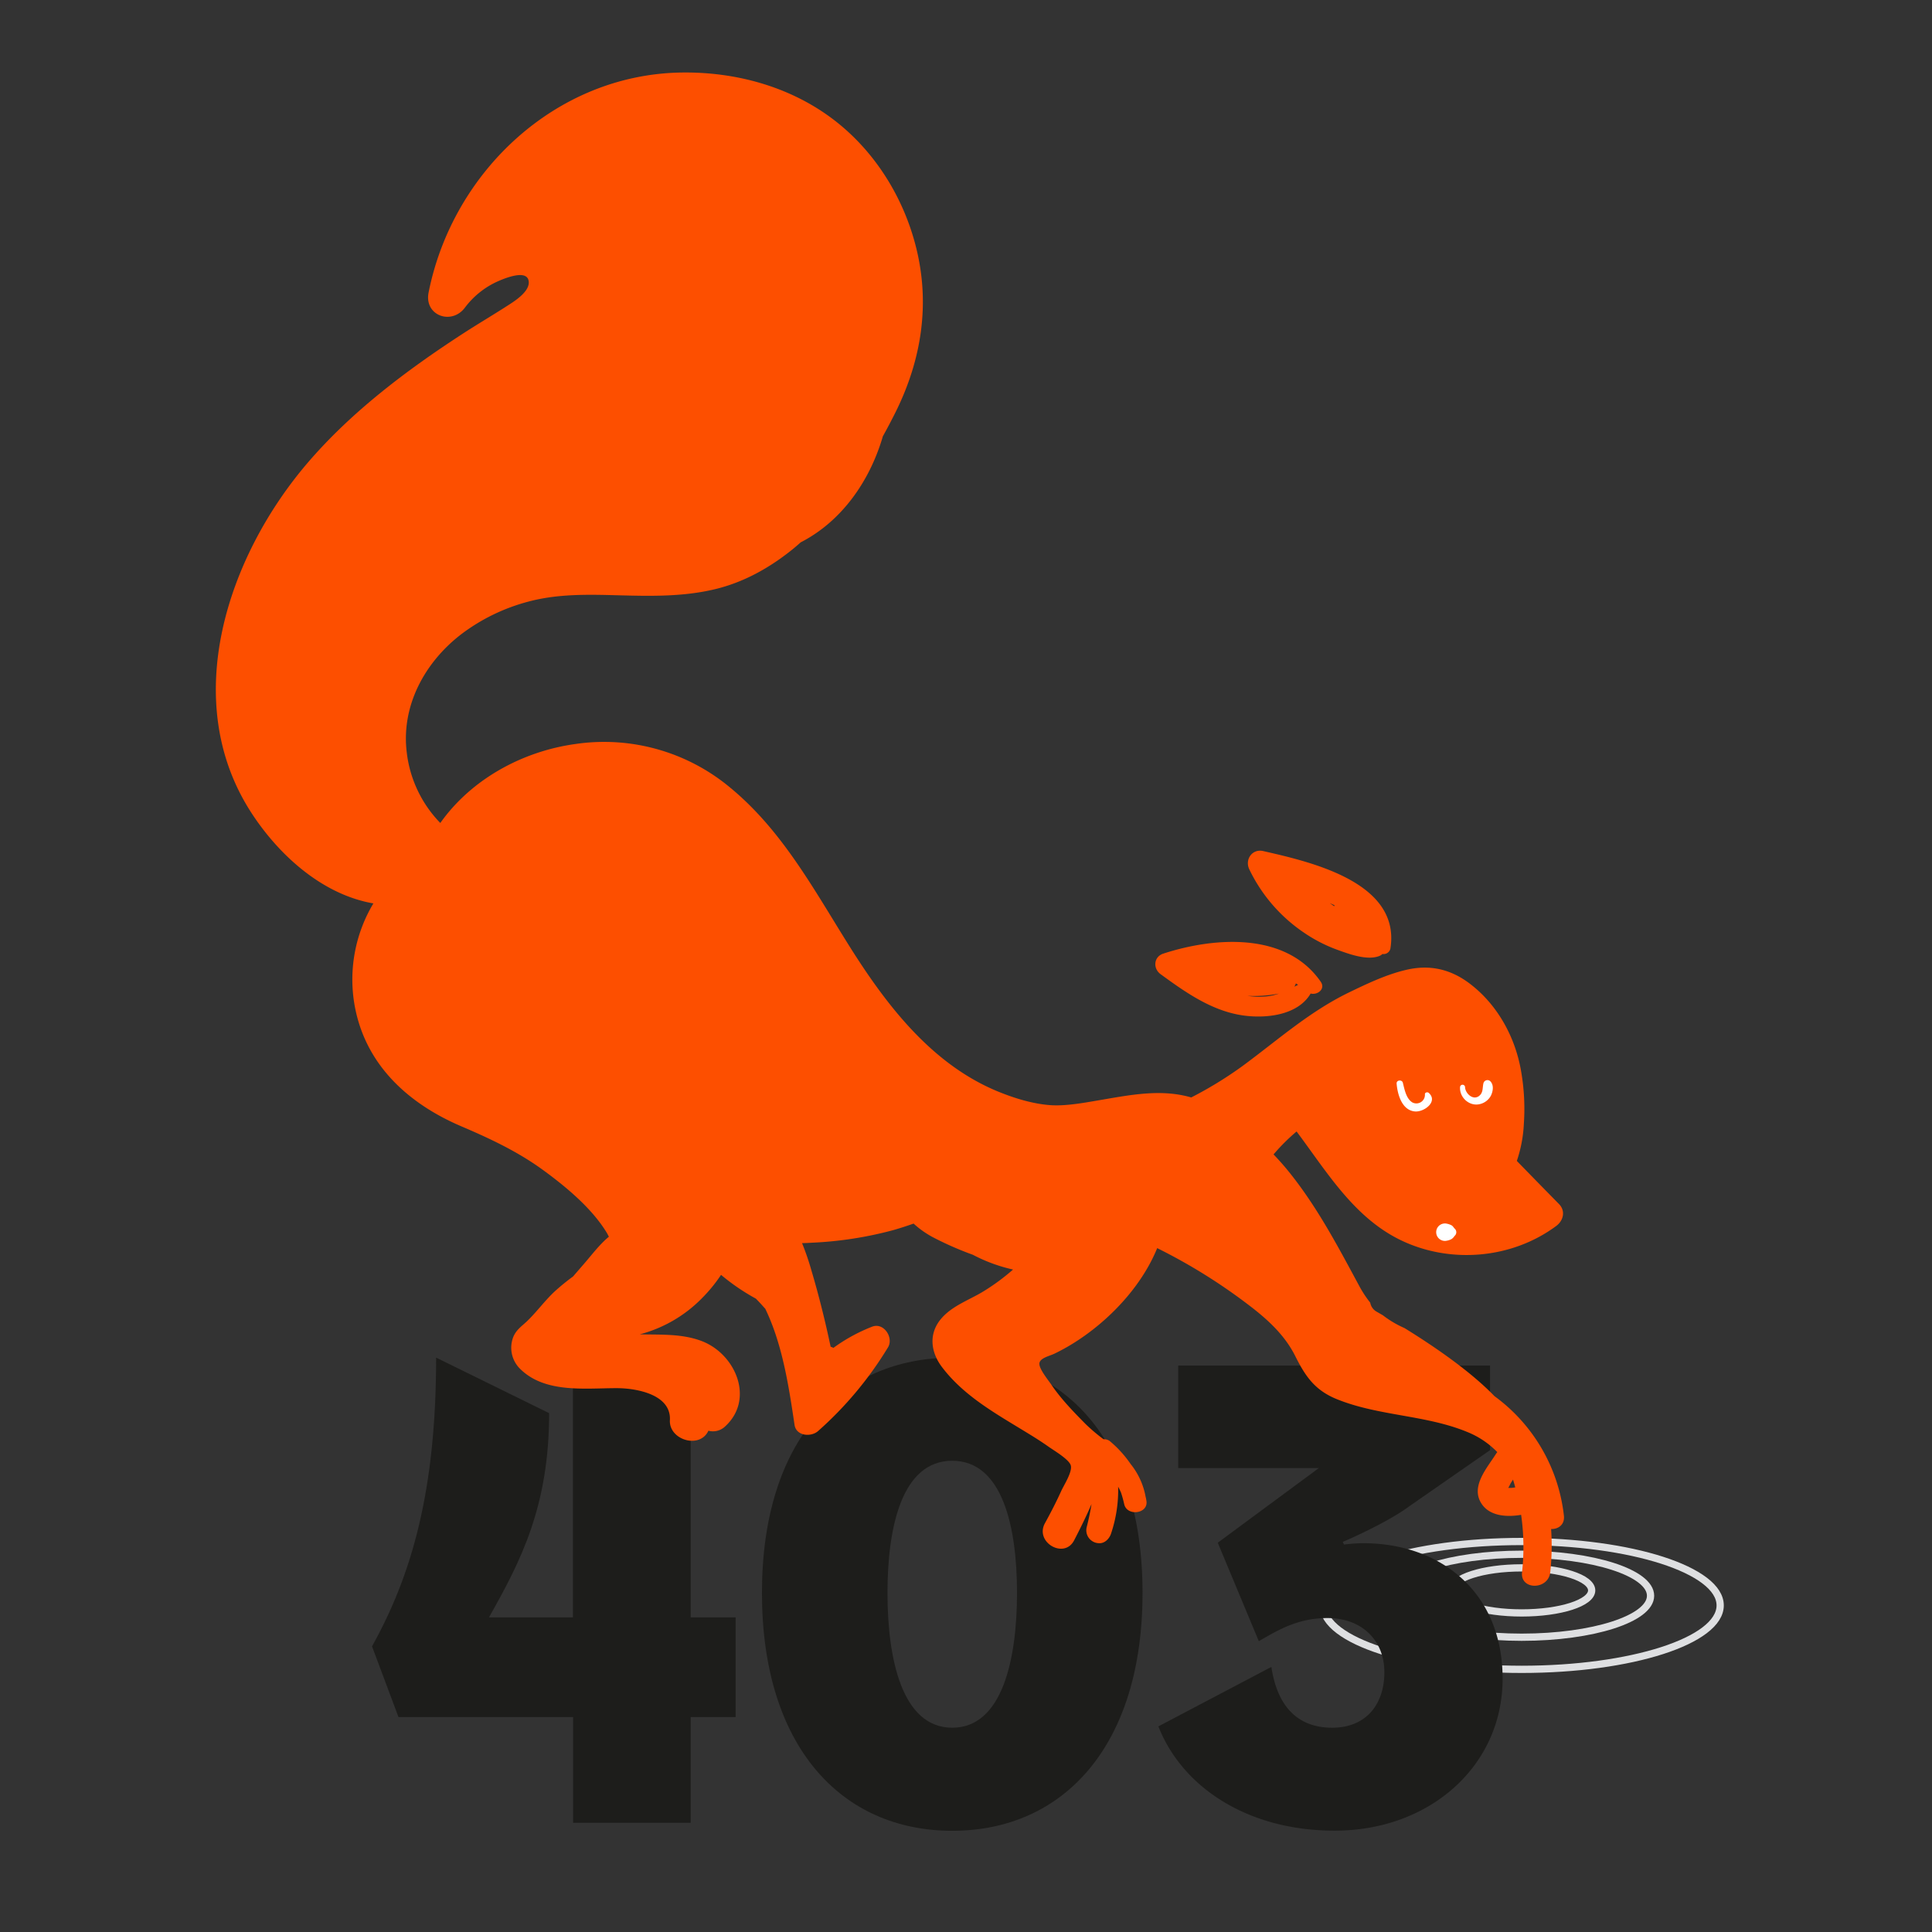 <svg xmlns="http://www.w3.org/2000/svg" viewBox="0 0 800 800">
  <rect x="0" y="0" width="800" height="800" fill="#333333" stroke="none"/>
  <title>http-illustration-403</title>
  <g id="ac41702a-2a4e-4520-9fa7-1c91a6c2ce00" data-name="Layer 3">
    <ellipse cx="630.1" cy="658.55" rx="28.98" ry="9.33" fill="none" stroke="#dedfe1" stroke-miterlimit="10" stroke-width="3"/>
    <ellipse cx="630.1" cy="660.76" rx="53.36" ry="17.18" fill="none" stroke="#dedfe1" stroke-miterlimit="10" stroke-width="3"/>
    <ellipse cx="630.1" cy="664.77" rx="82.19" ry="26.47" fill="none" stroke="#dedfe1" stroke-miterlimit="10" stroke-width="3"/>
  </g>
  <g id="3aa642b2-9c32-4525-89e5-4f1a0ea9226a" data-name="Layer 2">
    <g>
      <path d="M165,711l-10.95-29.28c16.42-29.54,26.54-64.29,26.54-119.56l46.79,23c0,38.58-11.76,61.29-24.9,84.55h34.75V565.47H286V669.72h18.61V711H286v43.78h-48.7V711Z" fill="#1d1d1b"/>
      <path d="M394.3,562.19c46,0,78.8,33.93,78.8,97.4s-32.83,98.5-78.8,98.5-78.79-35-78.79-98.5S348.34,562.19,394.3,562.19Zm0,153.22c20.8,0,26.82-28.46,26.82-55.82s-6-54.72-26.82-54.72-26.81,27.36-26.81,54.72S373.51,715.41,394.3,715.41Z" fill="#1d1d1b"/>
      <path d="M479.66,714.86l46.79-24.62c2.46,16.41,10.95,25.17,25.17,25.17s21.62-9.85,21.62-23S563.93,670,549.71,670c-12,0-20,4.65-28.46,9.58l-17-40.77,41.86-30.92H487.87V565.47H617v35l-33.1,23c-9.85,7.38-27.91,15-27.91,15l.55,1.09a69.22,69.22,0,0,1,7.93-.55c31.74,0,57.73,20,57.73,56.09s-30.09,62.93-69.49,62.93C516.6,758.09,489.51,740,479.66,714.86Z" fill="#1d1d1b"/>
    </g>
  </g>
  <g id="bc492113-2cd4-45e6-8d77-35024424a2f1" data-name="Layer 6">
    <path d="M523.08,352.41c-4.58-1.05-7.7,3.49-5.79,7.53a66.16,66.16,0,0,0,22.29,26,62.18,62.18,0,0,0,14.59,7.5c4.74,1.71,12.05,4.37,17,2.41a4,4,0,0,0,1.27-.82,2.9,2.9,0,0,0,3.34-2.52C579.89,365.21,542.49,356.84,523.08,352.41Zm29.36,22.83-1.8-1.27c.68.3,1.37.6,2,.92Z" fill="#fd4f00"/>
    <path d="M546.87,406.49c-14.41-20.76-44.17-18.46-65.19-11.61-4,1.31-4.32,6.15-1.11,8.5,10.23,7.47,21.1,15.16,33.93,17.06,9.44,1.4,22.67.09,28.09-8.84a2,2,0,0,0,.1-.21C545.51,412.15,549,409.53,546.87,406.49Zm-30.28,5.86a54.4,54.4,0,0,0,13-.93,21.18,21.18,0,0,1-3.89,1A29.62,29.62,0,0,1,516.59,412.35Zm19.37-3.8a5,5,0,0,0,.63-1.35c.31.2.62.4.92.61Z" fill="#fd4f00"/>
    <path d="M647.58,627.59a71.06,71.06,0,0,0-28.77-49.49c-10.41-10.79-26-21.23-37.18-28.14l-.69-.32a41.8,41.8,0,0,1-8.3-5l-2.48-1.43a5.31,5.31,0,0,1-2.77-3.79,46.25,46.25,0,0,1-4.66-7.13c-8.6-15.93-16.84-31.64-28.11-45.93-2.3-2.91-4.72-5.7-7.27-8.34a81.53,81.53,0,0,1,9.54-9.5c12.49,16.68,23.69,35.55,43,44.94,20.56,10,46.08,7.84,64.48-5.79,3-2.2,4-6.21,1.18-9.1q-8.18-8.32-16.31-16.67c-.39-.39-.77-.8-1.15-1.19A56,56,0,0,0,631,465.28a90.48,90.48,0,0,0-1.16-21.8c-2.44-14.21-9.91-27.71-21.51-36.38-7.62-5.69-16-7.69-25.36-5.66-8.42,1.84-16.73,5.8-24.45,9.54-16.44,8-29.38,19.65-43.93,30.37a161,161,0,0,1-21.33,13.08c-12.64-3.68-25.48-1-38.76,1.26-6.24,1.07-13.68,2.4-19.85,1.91-7.22-.57-14.7-2.88-21.39-5.62-28.05-11.51-47-36.85-62.52-61.76-14.32-22.94-27.34-46.85-48.62-64.28a81.46,81.46,0,0,0-63.73-17.88c-22,3-43.22,14.56-56.07,32.72a50.17,50.17,0,0,1-13.9-29.28c-2.33-19.24,7.39-37.12,22.38-48.73A79.54,79.54,0,0,1,219,249.06c11.93-3.16,24.19-2.91,36.43-2.58,13.59.36,27.28.7,40.6-2.5,11.88-2.84,22.52-8.78,32-16.4q1.77-1.44,3.51-3c16.86-8.65,28.3-25,33.76-43,.09-.29.16-.58.24-.86,1.94-3.47,3.77-7,5.47-10.4C381.5,149,385.15,126.27,379.47,103c-5.15-21.14-17.35-40.74-34.81-53.84-18-13.52-40.58-19.54-62.92-19.12C230,31,187.37,71.26,177.47,121.13c-1.89,9.47,9.41,13.65,15,6.31a34.75,34.75,0,0,1,13-10.64c2.76-1.28,12.15-5.32,13.35-.84s-5.86,8.8-8.7,10.63c-6.08,3.92-12.31,7.58-18.38,11.52-23.25,15.1-46.05,32.24-64.2,53.36-33.38,38.86-53.68,99-23.2,145.48,11.52,17.56,29.42,33.53,50.27,37.13a61.41,61.41,0,0,0-8,40.84c3.93,25.1,21.66,41.66,44.08,51.32,11.72,5,23.15,10.32,33.56,17.8,9.68,7,20.85,16.18,27.06,26.52.32.55.58,1.06.81,1.55-.69.58-1.38,1.17-2,1.79-3,2.91-5.59,6.3-8.32,9.45l-4.52,5.22c-2.41,1.76-4.74,3.63-7,5.65-4.49,4-7.95,9-12.32,13.12-2.17,2-4.23,3.39-5.42,6.26a12.26,12.26,0,0,0,2.37,12.74c10.24,10.76,27.2,8.45,40.48,8.47,8.19,0,22.58,2.61,22,13.25-.44,8.17,12.37,12.1,15.95,4.37a7.24,7.24,0,0,0,6.77-1.64c12.49-11.24,4.62-30-9.43-35.44-8.21-3.17-17.1-2.62-25.74-2.83a56,56,0,0,0,26-15.24,62.63,62.63,0,0,0,7.63-9.39A87.75,87.75,0,0,0,313,537.74c1.19,1.22,2.36,2.47,3.49,3.77a3.82,3.82,0,0,0,.36.34C324,556.61,326.65,574.18,329,590c.69,4.68,6.84,5.14,9.75,2.57a150.35,150.35,0,0,0,28.94-34.64c2.46-4-1.72-10.5-6.59-8.57a71.08,71.08,0,0,0-16,8.76,6.27,6.27,0,0,0-1.15-.46c-2.25-10.68-4.89-21.27-8-31.74a106.25,106.25,0,0,0-3.84-11.17c1.37,0,2.74-.1,4.1-.17a156,156,0,0,0,33.7-5.22c2.82-.81,5.62-1.72,8.39-2.7a39.09,39.09,0,0,0,7.76,5.53,134.64,134.64,0,0,0,16.79,7.39,66.85,66.85,0,0,0,16.63,6.11,88.25,88.25,0,0,1-12.31,9.07c-5.9,3.6-12.95,5.92-17.52,11.36-5.23,6.22-4.26,13.84.44,20,9.24,12.18,22.7,19.48,35.47,27.33,3,1.82,5.92,3.68,8.77,5.7,2.08,1.47,8.48,5.23,9.07,7.7.66,2.73-2.82,8-4,10.61-2.05,4.51-4.32,8.91-6.71,13.26-4.35,7.92,8,15.06,12.1,7.07,2.5-4.85,5-9.86,7.19-15-.51,3.16-1.18,6.33-2,9.56a5.32,5.32,0,0,0,2.38,5.85A5.19,5.19,0,0,0,455,639c2.37.19,4.27-1.76,5-3.8a56.32,56.32,0,0,0,3-19.57,22.06,22.06,0,0,1,1.21,2.49c.5,1.53.94,3.1,1.3,4.73,1.12,5.07,9.91,4.06,9.22-1.24-.06-.42-.14-.83-.21-1.24h0c0-.13-.07-.26-.11-.4a30.26,30.26,0,0,0-6.25-13.77,46.5,46.5,0,0,0-8.34-9.24,3.84,3.84,0,0,0-2.87-1,73.4,73.4,0,0,1-7.37-6.24c-4.95-5-10.26-10.46-14.18-16.28-1.24-1.83-5.36-6.82-5-9s4.13-2.9,6.25-3.93c17.11-8.21,34.83-24.76,42.52-43.69A233,233,0,0,1,519,541.88c7,5.51,13.32,11.61,17.34,19.65,4.2,8.4,8.13,14.14,17.18,17.82,17.39,7.07,36.91,6.48,54.18,13.66A35.83,35.83,0,0,1,620,601.3a6.05,6.05,0,0,0-.55.73c-3.68,5.83-10.63,13.47-6,20.58,3.46,5.34,10.75,5.63,16.42,4.65a94.55,94.55,0,0,1,.38,23.79c-.82,7.46,10.86,7.4,11.67,0a101.17,101.17,0,0,0,.36-17.91C645.22,633.21,648,631.38,647.58,627.59Zm-20.33-11.67a11,11,0,0,1-2.7.18c.39-.65.77-1.5,1-1.93l.95-1.5c.34,1.07.65,2.14.94,3.22Z" fill="#fd4f00"/>
    <path d="M602.42,508.81c-.52-.45-.69-1.07-1.46-1.48a7,7,0,0,0-1.77-.61,3.61,3.61,0,1,0,0,7,6.07,6.07,0,0,0,1.77-.6,4.13,4.13,0,0,0,1.27-1.23l-.06,0,.25-.22A2,2,0,0,0,602.42,508.81Z" fill="#fff"/>
    <path d="M591.62,452.54c-.54-.48-1.69-.2-1.59.66a3.54,3.54,0,0,1-5.25,3.26c-2.55-1.61-3.21-5.43-3.89-8.12-.36-1.4-2.71-1.15-2.58.35.36,4.46,2.19,11.13,7.66,11.54C589.7,460.51,595.6,456.16,591.62,452.54Z" fill="#fff"/>
    <path d="M617.11,447.73a1.71,1.71,0,0,0-2.83.75c-.5,1.9,0,3.94-1.85,5.35-2.52,1.92-5.66-1.07-5.78-3.63a1,1,0,0,0-2.07,0c-.26,4.27,3.86,8,8.13,7a7,7,0,0,0,4.64-3.5C618.24,451.87,618.65,449.29,617.11,447.73Z" fill="#fff"/>
  </g>
</svg>
